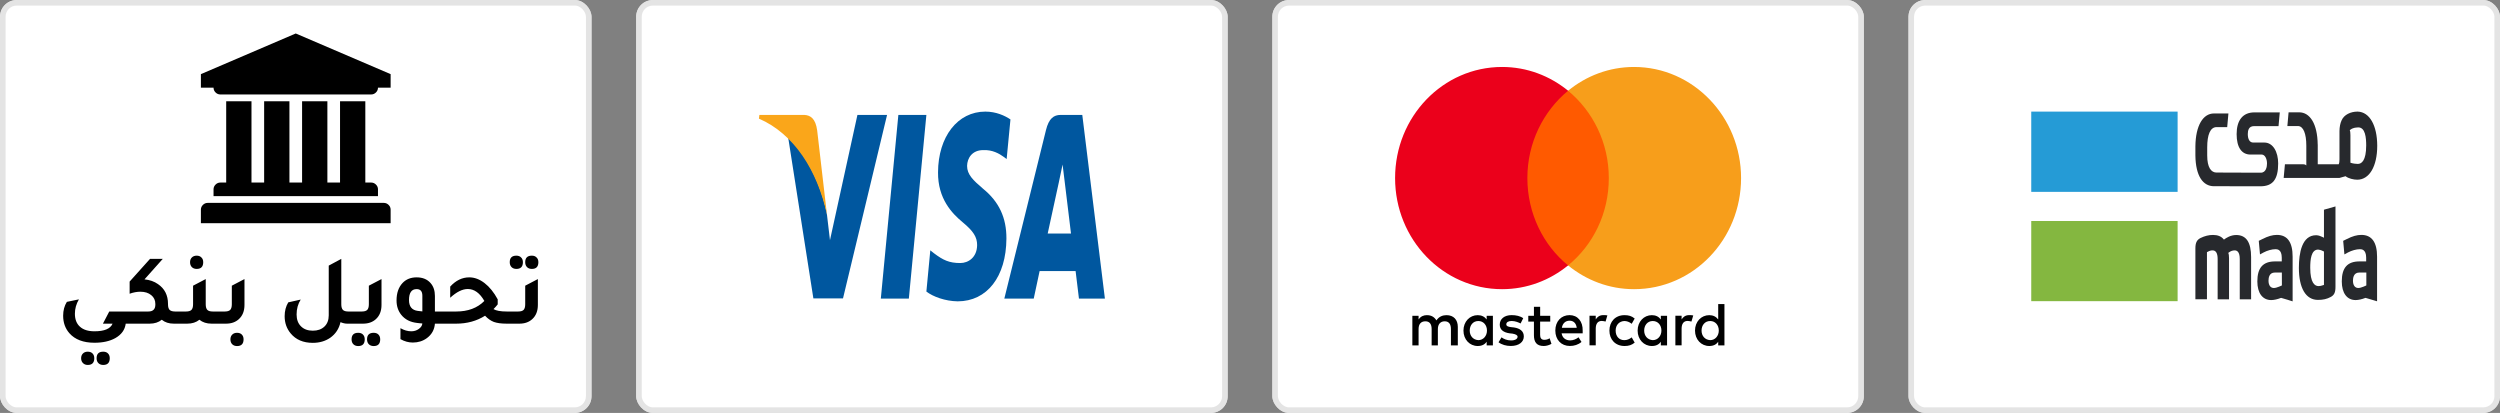 <svg width="224" height="37" viewBox="0 0 224 37" fill="none" xmlns="http://www.w3.org/2000/svg">
<rect x="0" y="0" width="224" height="37" fill="#808080" stroke="none"/>
<rect x="114" width="53" height="37" rx="1.5" fill="white"/>
<rect x="114.25" y="0.25" width="52.5" height="36.5" rx="1.25" stroke="#D9D9D9" stroke-opacity="0.7" stroke-width="0.5"/>
<path d="M130.62 30.947V29.288C130.62 28.653 130.248 28.238 129.609 28.238C129.29 28.238 128.942 28.347 128.703 28.708C128.517 28.405 128.25 28.238 127.85 28.238C127.583 28.238 127.316 28.321 127.105 28.624V28.293H126.547V30.947H127.105V29.481C127.105 29.011 127.344 28.789 127.717 28.789C128.089 28.789 128.275 29.037 128.275 29.481V30.947H128.833V29.481C128.833 29.011 129.1 28.789 129.445 28.789C129.817 28.789 130.003 29.037 130.003 29.481V30.947H130.62ZM138.904 28.293H137.998V27.49H137.44V28.293H136.934V28.818H137.44V30.035C137.44 30.644 137.679 31.002 138.318 31.002C138.557 31.002 138.824 30.918 139.01 30.809L138.848 30.309C138.687 30.419 138.501 30.448 138.367 30.448C138.101 30.448 137.995 30.28 137.995 30.006V28.818H138.901V28.293H138.904ZM143.645 28.235C143.325 28.235 143.111 28.402 142.978 28.621V28.289H142.419V30.944H142.978V29.449C142.978 29.008 143.164 28.756 143.511 28.756C143.617 28.756 143.75 28.785 143.859 28.811L144.02 28.257C143.909 28.235 143.75 28.235 143.645 28.235ZM136.481 28.512C136.214 28.318 135.842 28.235 135.442 28.235C134.803 28.235 134.378 28.566 134.378 29.091C134.378 29.533 134.697 29.784 135.256 29.865L135.522 29.894C135.814 29.948 135.975 30.032 135.975 30.171C135.975 30.364 135.761 30.503 135.389 30.503C135.017 30.503 134.722 30.364 134.536 30.226L134.269 30.667C134.561 30.889 134.961 30.999 135.361 30.999C136.106 30.999 136.534 30.638 136.534 30.142C136.534 29.671 136.186 29.423 135.656 29.34L135.389 29.311C135.15 29.282 134.964 29.227 134.964 29.062C134.964 28.869 135.15 28.76 135.445 28.76C135.764 28.76 136.084 28.898 136.245 28.982L136.481 28.512ZM151.339 28.235C151.02 28.235 150.805 28.402 150.672 28.621V28.289H150.114V30.944H150.672V29.449C150.672 29.008 150.858 28.756 151.206 28.756C151.311 28.756 151.445 28.785 151.553 28.811L151.715 28.264C151.606 28.235 151.448 28.235 151.339 28.235ZM144.203 29.62C144.203 30.422 144.737 31.002 145.562 31.002C145.935 31.002 146.201 30.918 146.468 30.699L146.201 30.229C145.987 30.396 145.776 30.477 145.534 30.477C145.081 30.477 144.762 30.145 144.762 29.62C144.762 29.12 145.081 28.789 145.534 28.763C145.773 28.763 145.987 28.847 146.201 29.011L146.468 28.541C146.201 28.318 145.935 28.238 145.562 28.238C144.737 28.235 144.203 28.818 144.203 29.62ZM149.369 29.62V28.293H148.811V28.624C148.624 28.376 148.358 28.238 148.01 28.238C147.29 28.238 146.732 28.818 146.732 29.62C146.732 30.422 147.29 31.002 148.01 31.002C148.382 31.002 148.649 30.863 148.811 30.615V30.947H149.369V29.62ZM147.318 29.62C147.318 29.149 147.61 28.763 148.091 28.763C148.544 28.763 148.863 29.124 148.863 29.62C148.863 30.09 148.544 30.477 148.091 30.477C147.613 30.448 147.318 30.087 147.318 29.62ZM140.635 28.235C139.891 28.235 139.357 28.789 139.357 29.617C139.357 30.448 139.891 30.999 140.663 30.999C141.036 30.999 141.408 30.889 141.703 30.638L141.436 30.222C141.222 30.39 140.955 30.499 140.691 30.499C140.344 30.499 139.999 30.332 139.919 29.865H141.808C141.808 29.781 141.808 29.726 141.808 29.642C141.833 28.789 141.352 28.235 140.635 28.235ZM140.635 28.734C140.983 28.734 141.222 28.956 141.275 29.369H139.944C139.996 29.011 140.235 28.734 140.635 28.734ZM154.51 29.62V27.242H153.951V28.624C153.765 28.376 153.498 28.238 153.151 28.238C152.431 28.238 151.873 28.818 151.873 29.62C151.873 30.422 152.431 31.002 153.151 31.002C153.523 31.002 153.79 30.863 153.951 30.615V30.947H154.51V29.62ZM152.459 29.62C152.459 29.149 152.751 28.763 153.232 28.763C153.685 28.763 154.004 29.124 154.004 29.62C154.004 30.09 153.685 30.477 153.232 30.477C152.751 30.448 152.459 30.087 152.459 29.62ZM133.763 29.62V28.293H133.205V28.624C133.019 28.376 132.752 28.238 132.404 28.238C131.685 28.238 131.126 28.818 131.126 29.62C131.126 30.422 131.685 31.002 132.404 31.002C132.777 31.002 133.044 30.863 133.205 30.615V30.947H133.763V29.62ZM131.688 29.62C131.688 29.149 131.979 28.763 132.46 28.763C132.913 28.763 133.233 29.124 133.233 29.62C133.233 30.09 132.913 30.477 132.46 30.477C131.979 30.448 131.688 30.087 131.688 29.62Z" fill="black"/>
<path d="M144.682 8.129H136.293V23.78H144.682V8.129Z" fill="#FF5A00"/>
<path d="M136.852 15.955C136.852 12.775 138.291 9.953 140.5 8.13C138.874 6.802 136.824 6 134.587 6C129.288 6 125 10.452 125 15.955C125 21.457 129.288 25.91 134.587 25.91C136.824 25.91 138.874 25.108 140.5 23.78C138.288 21.983 136.852 19.135 136.852 15.955Z" fill="#EB001B"/>
<path d="M156 15.955C156 21.457 151.713 25.91 146.413 25.91C144.176 25.91 142.126 25.108 140.5 23.78C142.737 21.954 144.149 19.135 144.149 15.955C144.149 12.775 142.709 9.953 140.5 8.13C142.123 6.802 144.173 6 146.41 6C151.713 6 156 10.481 156 15.955Z" fill="#F79E1B"/>
<rect x="57" width="53" height="37" rx="1.5" fill="white"/>
<rect x="57.25" y="0.25" width="52.5" height="36.5" rx="1.25" stroke="#D9D9D9" stroke-opacity="0.7" stroke-width="0.5"/>
<path d="M81.433 26.753H78.922L80.493 10.297H83.004L81.433 26.753Z" fill="#00579F"/>
<path d="M90.537 10.701C90.042 10.368 89.256 10 88.285 10C85.805 10 84.058 12.241 84.048 15.444C84.027 17.808 85.298 19.121 86.249 19.909C87.22 20.714 87.55 21.24 87.55 21.958C87.54 23.06 86.765 23.568 86.042 23.568C85.04 23.568 84.502 23.306 83.686 22.693L83.355 22.43L83.004 26.124C83.593 26.579 84.678 26.982 85.805 27C88.44 27 90.155 24.794 90.175 21.38C90.185 19.507 89.514 18.071 88.067 16.898C87.189 16.145 86.651 15.637 86.651 14.867C86.662 14.167 87.106 13.449 88.098 13.449C88.914 13.414 89.514 13.747 89.968 14.079L90.195 14.254L90.537 10.701V10.701Z" fill="#00579F"/>
<path d="M93.874 20.923C94.08 19.978 94.876 16.319 94.876 16.319C94.866 16.354 95.083 15.356 95.207 14.743L95.382 16.162C95.382 16.162 95.858 20.101 95.961 20.923C95.568 20.923 94.37 20.923 93.874 20.923ZM96.973 10.297H95.031C94.432 10.297 93.977 10.594 93.718 11.662L89.988 26.753H92.623C92.623 26.753 93.057 24.722 93.15 24.285C93.439 24.285 96.003 24.285 96.374 24.285C96.447 24.862 96.674 26.753 96.674 26.753H98.999L96.973 10.297V10.297Z" fill="#00579F"/>
<path d="M76.825 10.297L74.366 21.519L74.097 19.243C73.642 16.617 72.216 13.763 70.625 12.345L72.878 26.736H75.533L79.481 10.297H76.825V10.297Z" fill="#00579F"/>
<path d="M72.082 10.297H68.041L68 10.629C71.152 11.995 73.239 15.287 74.097 19.243L73.218 11.68C73.074 10.629 72.629 10.332 72.082 10.297Z" fill="#FAA61A"/>
<rect width="53" height="37" rx="1.5" fill="white"/>
<rect x="0.25" y="0.25" width="52.5" height="36.5" rx="1.25" stroke="#D9D9D9" stroke-opacity="0.7" stroke-width="0.5"/>
<path d="M26.5 3L35 6.643V7.857H33.867C33.867 8.022 33.806 8.164 33.685 8.284C33.564 8.404 33.421 8.464 33.256 8.464H19.744C19.579 8.464 19.436 8.404 19.315 8.284C19.194 8.164 19.133 8.022 19.133 7.857H18V6.643L26.5 3ZM20.267 9.071H22.533V16.357H23.667V9.071H25.933V16.357H27.067V9.071H29.333V16.357H30.467V9.071H32.733V16.357H33.256C33.421 16.357 33.564 16.417 33.685 16.537C33.806 16.658 33.867 16.8 33.867 16.964V17.571H19.133V16.964C19.133 16.8 19.194 16.658 19.315 16.537C19.436 16.417 19.579 16.357 19.744 16.357H20.267V9.071V9.071ZM34.389 18.179C34.554 18.179 34.697 18.239 34.819 18.359C34.94 18.479 35 18.621 35 18.786V20H18V18.786C18 18.621 18.061 18.479 18.181 18.359C18.302 18.239 18.446 18.179 18.611 18.179H34.389V18.179Z" fill="black"/>
<path d="M11.265 29C11.193 29.552 10.881 29.984 10.329 30.296C9.831 30.572 9.21 30.71 8.466 30.71C7.47 30.71 6.72 30.425 6.216 29.855C5.844 29.429 5.658 28.907 5.658 28.289C5.658 27.815 5.769 27.401 5.991 27.047L7.071 26.822C6.831 27.23 6.711 27.659 6.711 28.109C6.711 28.613 6.861 29 7.161 29.27C7.461 29.546 7.896 29.684 8.466 29.684C9.354 29.684 9.894 29.456 10.086 29H9.222L9.789 27.911H11.292V29H11.265ZM7.863 32.699C7.683 32.699 7.539 32.642 7.431 32.528C7.323 32.42 7.269 32.276 7.269 32.096C7.269 31.922 7.323 31.781 7.431 31.673C7.539 31.565 7.683 31.511 7.863 31.511C8.043 31.511 8.184 31.562 8.286 31.664C8.394 31.772 8.448 31.916 8.448 32.096C8.448 32.498 8.253 32.699 7.863 32.699ZM9.249 32.699C9.069 32.699 8.925 32.645 8.817 32.537C8.709 32.429 8.655 32.282 8.655 32.096C8.655 31.706 8.853 31.511 9.249 31.511C9.429 31.511 9.57 31.562 9.672 31.664C9.78 31.772 9.834 31.916 9.834 32.096C9.834 32.498 9.639 32.699 9.249 32.699ZM15.692 27.911H16.403V29H15.575C15.137 29 14.777 28.883 14.495 28.649C14.207 28.883 13.844 29 13.406 29H10.832V27.911H13.289C13.709 27.911 13.919 27.704 13.919 27.29V27.236C13.919 26.906 13.796 26.642 13.55 26.444C13.304 26.24 12.98 26.138 12.578 26.138C12.272 26.138 11.951 26.198 11.615 26.318V25.229L13.442 23.195H14.585L12.947 25.031C13.421 25.079 13.823 25.22 14.153 25.454C14.753 25.862 15.053 26.453 15.053 27.227V27.263C15.053 27.497 15.101 27.665 15.197 27.767C15.299 27.863 15.464 27.911 15.692 27.911ZM17.623 24.095C17.443 24.095 17.299 24.041 17.191 23.933C17.083 23.825 17.029 23.678 17.029 23.492C17.029 23.318 17.083 23.177 17.191 23.069C17.299 22.961 17.443 22.907 17.623 22.907C17.803 22.907 17.944 22.961 18.046 23.069C18.154 23.171 18.208 23.312 18.208 23.492C18.208 23.894 18.013 24.095 17.623 24.095ZM19.063 27.911H19.873V29H18.955C18.517 29 18.154 28.883 17.866 28.649C17.578 28.883 17.215 29 16.777 29H15.859V27.911H16.669C16.897 27.911 17.059 27.863 17.155 27.767C17.251 27.665 17.299 27.497 17.299 27.263V25.598L18.433 25.004V27.263C18.433 27.497 18.481 27.665 18.577 27.767C18.673 27.863 18.835 27.911 19.063 27.911ZM19.331 29V27.911H20.141C20.369 27.911 20.531 27.863 20.627 27.767C20.723 27.665 20.771 27.497 20.771 27.263V25.598L21.905 25.004V27.317C21.905 27.863 21.737 28.289 21.401 28.595C21.107 28.865 20.723 29 20.249 29H19.331ZM21.239 31.007C21.059 31.007 20.915 30.953 20.807 30.845C20.699 30.737 20.645 30.59 20.645 30.404C20.645 30.23 20.699 30.089 20.807 29.981C20.915 29.873 21.059 29.819 21.239 29.819C21.419 29.819 21.56 29.87 21.662 29.972C21.77 30.08 21.824 30.224 21.824 30.404C21.824 30.806 21.629 31.007 21.239 31.007ZM31.21 27.911H32.146V29H31.102C30.922 29 30.724 28.955 30.508 28.865C30.376 29.459 30.067 29.927 29.581 30.269C29.143 30.569 28.624 30.719 28.024 30.719C27.172 30.719 26.512 30.437 26.044 29.873C25.684 29.441 25.504 28.928 25.504 28.334C25.504 27.866 25.612 27.452 25.828 27.092L26.944 26.84C26.698 27.23 26.575 27.677 26.575 28.181C26.575 28.625 26.704 28.976 26.962 29.234C27.226 29.498 27.58 29.63 28.024 29.63C28.462 29.63 28.81 29.507 29.068 29.261C29.326 29.015 29.455 28.679 29.455 28.253V23.798L30.58 23.195V27.263C30.58 27.497 30.628 27.665 30.724 27.767C30.82 27.863 30.982 27.911 31.21 27.911ZM31.609 29V27.911H32.419C32.647 27.911 32.809 27.863 32.905 27.767C33.001 27.665 33.049 27.497 33.049 27.263V25.598L34.183 25.004V27.317C34.183 27.863 34.015 28.289 33.679 28.595C33.385 28.865 33.001 29 32.527 29H31.609ZM32.095 31.007C31.915 31.007 31.771 30.953 31.663 30.845C31.555 30.737 31.501 30.59 31.501 30.404C31.501 30.014 31.699 29.819 32.095 29.819C32.275 29.819 32.416 29.87 32.518 29.972C32.626 30.08 32.68 30.224 32.68 30.404C32.68 30.806 32.485 31.007 32.095 31.007ZM33.481 31.007C33.301 31.007 33.157 30.953 33.049 30.845C32.941 30.737 32.887 30.59 32.887 30.404C32.887 30.014 33.085 29.819 33.481 29.819C33.661 29.819 33.802 29.87 33.904 29.972C34.012 30.08 34.066 30.224 34.066 30.404C34.066 30.806 33.871 31.007 33.481 31.007ZM40.075 27.911V29H38.968C38.926 29.54 38.686 29.972 38.248 30.296C37.888 30.56 37.468 30.692 36.988 30.692C36.61 30.692 36.241 30.59 35.881 30.386V29.405C36.205 29.591 36.529 29.684 36.853 29.684C37.105 29.684 37.327 29.615 37.519 29.477C37.717 29.339 37.825 29.174 37.843 28.982C37.795 28.976 37.72 28.97 37.618 28.964C37.516 28.952 37.438 28.943 37.384 28.937C36.766 28.871 36.289 28.628 35.953 28.208C35.671 27.854 35.53 27.425 35.53 26.921C35.53 26.261 35.71 25.739 36.07 25.355C36.388 25.019 36.808 24.851 37.33 24.851C37.864 24.851 38.281 25.022 38.581 25.364C38.839 25.658 38.968 26.042 38.968 26.516V27.911H40.075ZM37.843 26.498C37.843 26.102 37.672 25.904 37.33 25.904C36.874 25.904 36.646 26.231 36.646 26.885C36.646 27.467 36.91 27.791 37.438 27.857C37.522 27.875 37.657 27.89 37.843 27.902V26.498ZM45.405 27.911H46.161V29H45.396C44.922 29 44.541 28.949 44.253 28.847C43.971 28.739 43.707 28.553 43.461 28.289C42.711 28.763 41.847 29 40.869 29H39.537V27.911H40.878C41.934 27.911 42.774 27.596 43.398 26.966C42.99 26.252 42.495 25.895 41.913 25.895C41.433 25.895 40.908 26.156 40.338 26.678V25.679C40.842 25.127 41.412 24.851 42.048 24.851C42.516 24.851 42.972 25.022 43.416 25.364C43.86 25.706 44.253 26.192 44.595 26.822V27.272C44.499 27.398 44.373 27.539 44.217 27.695C44.457 27.839 44.853 27.911 45.405 27.911ZM46.267 24.095C46.087 24.095 45.943 24.041 45.835 23.933C45.727 23.825 45.673 23.678 45.673 23.492C45.673 23.102 45.871 22.907 46.267 22.907C46.447 22.907 46.588 22.961 46.69 23.069C46.798 23.171 46.852 23.312 46.852 23.492C46.852 23.894 46.657 24.095 46.267 24.095ZM47.653 24.095C47.473 24.095 47.329 24.041 47.221 23.933C47.113 23.825 47.059 23.678 47.059 23.492C47.059 23.102 47.257 22.907 47.653 22.907C47.833 22.907 47.974 22.961 48.076 23.069C48.184 23.171 48.238 23.312 48.238 23.492C48.238 23.894 48.043 24.095 47.653 24.095ZM45.619 29V27.911H46.429C46.657 27.911 46.819 27.863 46.915 27.767C47.011 27.665 47.059 27.497 47.059 27.263V25.598L48.193 25.004V27.317C48.193 27.863 48.025 28.289 47.689 28.595C47.395 28.865 47.011 29 46.537 29H45.619Z" fill="black"/>
<rect x="171" width="53" height="37" rx="1.5" fill="white"/>
<rect x="171.25" y="0.25" width="52.5" height="36.5" rx="1.25" stroke="#D9D9D9" stroke-opacity="0.7" stroke-width="0.5"/>
<path d="M195.114 19.801H182V26.985H195.114V19.801Z" fill="#84B740"/>
<path d="M195.114 10H182V17.191H195.114V10Z" fill="#259BD6"/>
<path d="M208.227 25.527L208.169 25.546C207.966 25.61 207.892 25.635 207.744 25.635C207.402 25.635 206.997 25.347 206.997 23.99C206.997 23.292 207.067 22.363 207.705 22.363H207.709C207.818 22.376 207.943 22.395 208.176 22.511L208.227 22.536V25.527ZM208.332 18.759L208.227 18.791V21.301L208.134 21.256L208.106 21.243C208.001 21.192 207.76 21.076 207.526 21.076C206.249 21.076 205.98 22.664 205.98 23.996C205.98 25.821 206.603 26.871 207.69 26.871C208.149 26.871 208.488 26.794 208.831 26.609C209.146 26.442 209.259 26.205 209.259 25.7V18.496C208.955 18.586 208.64 18.675 208.332 18.759Z" fill="#27292D"/>
<path d="M212.024 25.574L211.97 25.599L211.775 25.683C211.592 25.759 211.428 25.804 211.304 25.804C211.004 25.804 210.825 25.561 210.825 25.145C210.825 24.876 210.899 24.421 211.389 24.421H212.024V25.574ZM211.576 21.047C211.183 21.047 210.778 21.162 210.276 21.418L209.949 21.578L210.058 22.795L210.377 22.622C210.712 22.443 211.129 22.328 211.44 22.328C211.58 22.328 212.009 22.328 212.009 23.089V23.422H211.413C210.326 23.422 209.824 23.992 209.824 25.215C209.824 26.259 210.288 26.886 211.066 26.886C211.308 26.886 211.643 26.81 211.931 26.694L211.946 26.688L211.962 26.694L212.059 26.72C212.363 26.81 212.678 26.899 212.986 26.995V23C212.986 21.706 212.511 21.047 211.576 21.047Z" fill="#27292D"/>
<path d="M204.458 25.574L204.403 25.599L204.209 25.683C204.026 25.759 203.866 25.804 203.737 25.804C203.438 25.804 203.258 25.561 203.258 25.145C203.258 24.876 203.332 24.421 203.819 24.421H204.454L204.458 25.574ZM204.014 21.047C203.617 21.047 203.216 21.162 202.713 21.418L202.386 21.578L202.495 22.795L202.815 22.622C203.149 22.443 203.566 22.328 203.878 22.328C204.018 22.328 204.446 22.328 204.446 23.089V23.422H203.85C202.764 23.422 202.258 23.992 202.258 25.215C202.258 26.259 202.721 26.886 203.504 26.886C203.745 26.886 204.08 26.81 204.368 26.694L204.384 26.688L204.399 26.694L204.493 26.72C204.8 26.81 205.112 26.899 205.419 27.002V23.006C205.423 21.7 204.948 21.047 204.014 21.047Z" fill="#27292D"/>
<path d="M200.359 21.057C199.865 21.057 199.456 21.326 199.304 21.441L199.265 21.473L199.23 21.429C199.02 21.179 198.712 21.051 198.284 21.051C197.906 21.051 197.552 21.14 197.166 21.326C196.836 21.493 196.707 21.755 196.707 22.248V26.814H197.743V22.594L197.793 22.568C198.004 22.453 198.128 22.434 198.249 22.434C198.549 22.434 198.701 22.696 198.701 23.209V26.82H199.721V23.138C199.721 22.921 199.693 22.792 199.69 22.767L199.655 22.658L199.725 22.607C199.88 22.491 200.052 22.434 200.231 22.434C200.437 22.434 200.682 22.568 200.682 23.209V26.82H201.699V23.042C201.699 21.704 201.263 21.057 200.359 21.057Z" fill="#27292D"/>
<path d="M211.26 14.687C211.108 14.687 210.855 14.661 210.656 14.597L210.598 14.578V12.113C210.598 11.908 210.574 11.78 210.571 11.761L210.539 11.658L210.606 11.614C210.621 11.601 210.637 11.594 210.656 11.582L210.668 11.569C210.691 11.556 210.715 11.543 210.738 11.53C210.75 11.524 210.757 11.518 210.765 11.518C210.995 11.415 211.205 11.428 211.299 11.415H211.303C211.937 11.415 212.011 12.344 212.011 13.041C212.007 14.399 211.598 14.687 211.26 14.687ZM211.256 10C211.248 10 211.236 10 211.229 10C210.633 10 210.022 10.269 209.803 10.794C209.687 11.05 209.62 11.37 209.617 11.748V14.29C209.617 14.508 209.589 14.591 209.585 14.61L209.55 14.719H207.67V12.952H207.666C207.643 11.088 206.973 10.064 206.003 10.064H205.89H205.057C205.018 10.519 204.987 10.839 204.948 11.293H205.89C206.385 11.293 206.646 11.985 206.646 13.048V14.828L206.58 14.77C206.568 14.764 206.486 14.719 206.358 14.719H204.73C204.699 15.058 204.66 15.5 204.617 15.942H209.62C209.792 15.884 209.99 15.833 210.162 15.788C210.415 15.993 210.886 16.102 211.209 16.102C212.295 16.102 213 14.905 213 13.061C212.996 11.236 212.315 10.038 211.256 10Z" fill="#27292D"/>
<path d="M202.485 16.691H202.532C203.618 16.691 204.124 16.102 204.124 14.649C204.124 13.605 203.661 12.772 202.882 12.772H201.882C201.582 12.772 201.403 12.491 201.403 12.017C201.403 11.697 201.477 11.3 201.967 11.3H204.156C204.202 10.832 204.226 10.538 204.268 10.07H201.995C200.936 10.07 200.402 10.8 200.402 12.017C200.402 13.221 200.865 13.848 201.644 13.848H202.645C202.945 13.848 203.124 14.239 203.124 14.649C203.124 14.917 203.05 15.474 202.563 15.474H202.396L199.191 15.462H198.607C198.113 15.462 197.766 15.001 197.766 13.931V13.195C197.766 12.081 198.035 11.389 198.607 11.389H199.557C199.6 10.915 199.627 10.615 199.666 10.166H198.483H198.37C197.4 10.166 196.73 11.236 196.707 13.099V13.169V13.931C196.73 15.795 197.4 16.685 198.37 16.685H198.483H199.316L201.052 16.691H202.088H202.485Z" fill="#27292D"/>
</svg>
